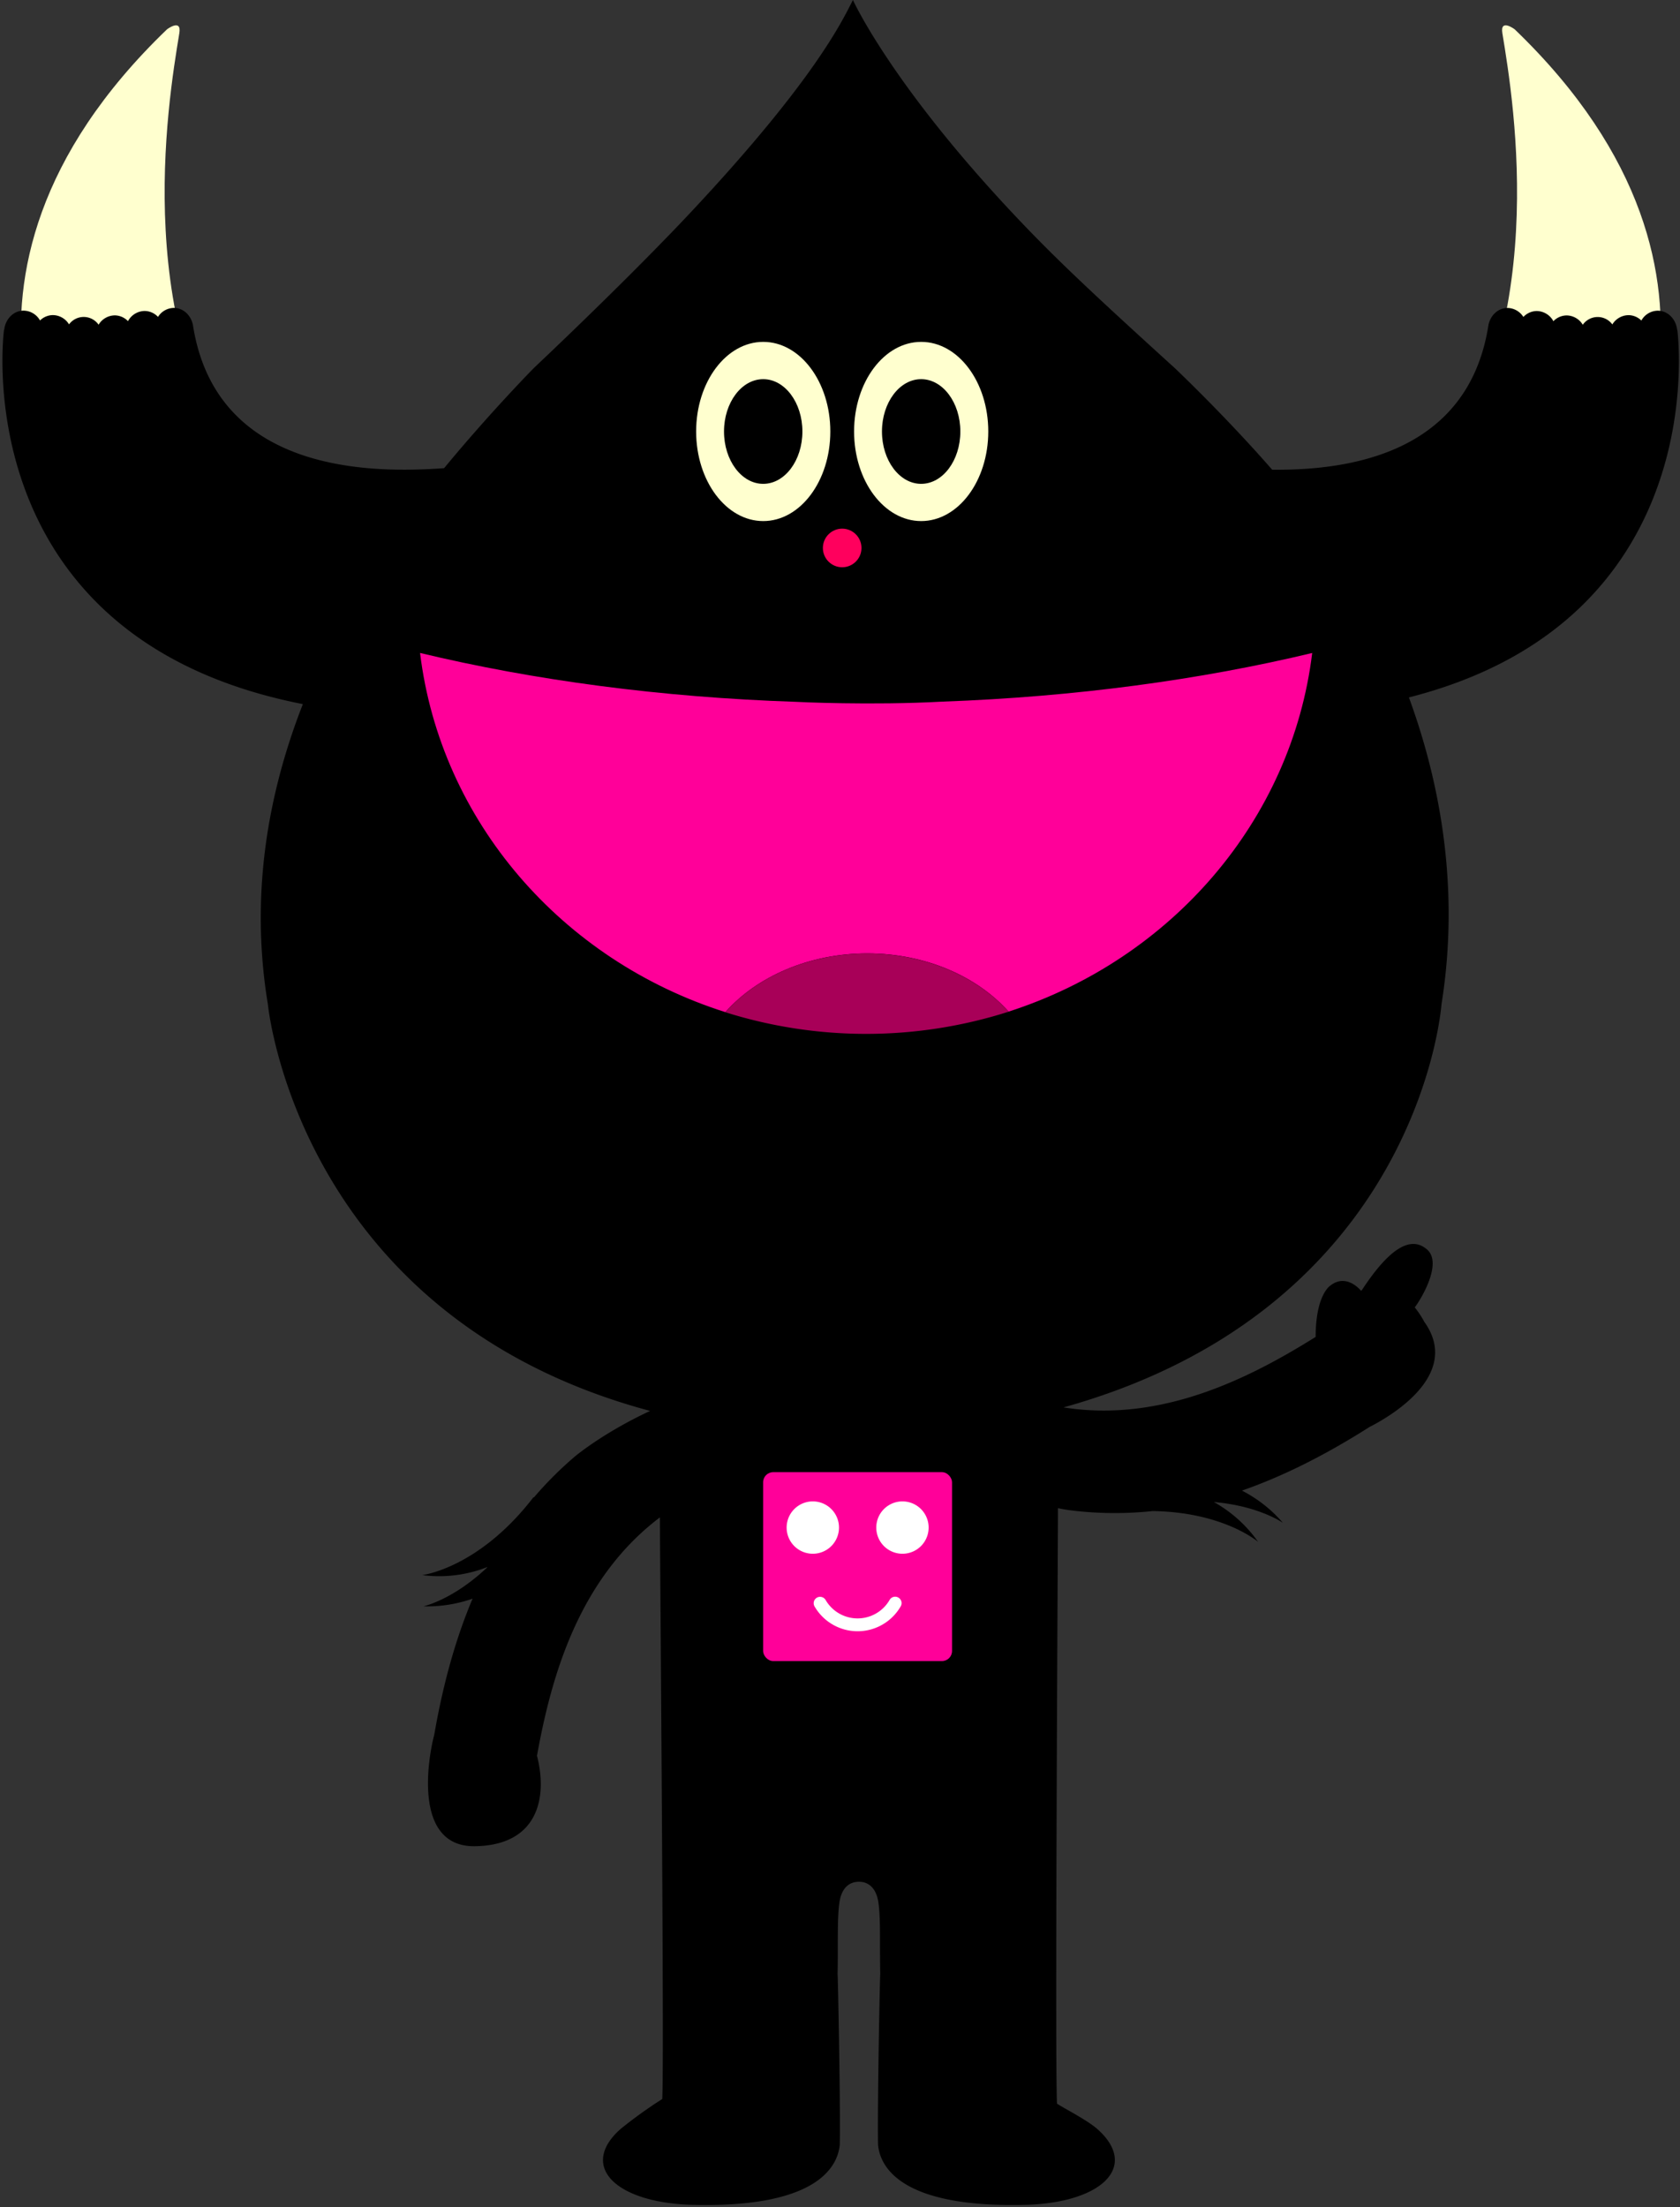 <svg xmlns="http://www.w3.org/2000/svg" viewBox="0 0 625 821"><rect x="0" y="0" width="625" height="821" fill="#333333" stroke="none"/><g fill="none" transform="translate(.904)"><path fill="#FFFFCF" d="M27.336 191.6s-63.8-86.76 33.89-180.69c0 0 5.52-4.18 4.58 1.47-4.32 26.23-18.65 112.72 28.29 170.32l-66.76 8.9Zm569.15 0s63.79-86.76-33.89-180.69c0 0-5.52-4.18-4.58 1.47 4.32 26.23 18.65 112.71-28.29 170.32l66.76 8.9Z"/><path fill="#000" d="M623.096 122.64s0 .07-.06.11c-.41-4-3.46-7.18-7.21-7.18a7.14 7.14 0 0 0-6.11 3.67 6.84 6.84 0 0 0-4.79-2 7.11 7.11 0 0 0-6 3.45 6.77 6.77 0 0 0-11 .12 7.12 7.12 0 0 0-6-3.47 6.89 6.89 0 0 0-4.93 2.15 7.15 7.15 0 0 0-6.17-3.79 6.9 6.9 0 0 0-5 2.21 7.09 7.09 0 0 0-5.89-3.35c-3.65 0-6.65 3-7.18 6.85-7.63 47.16-51.46 53.63-80.38 53.33-17.54-20.12-36.23-37.81-36.23-37.81-24.19-22-39.57-36.11-53.87-50.86C331.586 33.69 316.406 0 316.406 0c-3.92 7.7-14.31 29.89-60.44 79.09-14.51 15.48-37.09 37.81-58.27 57.82 0 0-16.33 16.58-33.38 37.25-26.29 1.89-84.47 2.26-93.37-52.77-.53-3.87-3.53-6.85-7.18-6.85a7.09 7.09 0 0 0-5.89 3.35 6.9 6.9 0 0 0-5-2.21 7.15 7.15 0 0 0-6.17 3.79 6.89 6.89 0 0 0-4.93-2.15 7.12 7.12 0 0 0-6 3.47 6.77 6.77 0 0 0-11-.12 7.11 7.11 0 0 0-6-3.45 6.85 6.85 0 0 0-4.79 2 7.14 7.14 0 0 0-6.11-3.67c-3.75 0-6.81 3.15-7.21 7.18 0 0 0-.07-.06-.11-.06-.04-15.33 114.51 111.16 139.31-12.91 33-19.79 70.82-13 111.74 0 0 11.1 116.08 142.18 151.19-17.94 8.37-28.2 17.14-28.2 17.14a136.11 136.11 0 0 0-15.09 15.13v-.29c-20.42 26.62-41.47 29.09-41.47 29.09a48.71 48.71 0 0 0 24.23-3l-.09.17c-12.8 12.11-23.71 14.45-23.71 14.45a51.13 51.13 0 0 0 18.29-2.85c-5.89 13.94-10.79 30.56-14.27 50.69-2 7.38-8.44 41.8 15.23 41.4 23.67-.4 26.93-18.43 23-33.67 5.14-28.32 15-65.43 45.73-88.65 0 12.44 1.66 203.5.87 216.36a167 167 0 0 0-15.53 11.17c-15.35 13.65-2.27 27.1 25.79 28.17 46.76 1.41 55-13.77 55.79-22.39.27-15.49-.7-63.44-.82-63.41.24-10.47-.2-20.55.68-26.62.77-5.35 3.54-7.62 7-7.73h.52c3.42.11 6.19 2.38 7 7.73.88 6.07.43 16.15.68 26.62-.12 0-1.09 47.92-.83 63.41.75 8.62 9 23.79 55.8 22.39 28.06-1.07 41.15-14.52 25.79-28.17-3.6-3.2-11.83-7.41-15-9.42-.8-12.87.3-205.78.34-218.22v-3.33c2.79.57 4.37.77 4.37.77a133.62 133.62 0 0 0 30.9.31c26.47.41 39.2 11.47 39.2 11.47a49.64 49.64 0 0 0-16.46-14.83c16.95 1.49 25.68 7.75 25.68 7.75a50.59 50.59 0 0 0-15.24-12c14.37-5 30.08-12.61 47.45-23.66 6.84-3.46 34.69-19.15 20.39-39.12a33.76 33.76 0 0 0-3.55-5.37c2.1-2.68 10.48-16.33 4.62-21.5-5.86-5.17-13.71-1-24.09 14.77a5.15 5.15 0 0 1-.48.59s-5.27-6.75-11.42-2c0 0-5.49 3.3-5.5 19.12-23.86 14.9-57 32.09-93.79 26.22 132.69-37 140.6-149.9 140.6-149.9 6.62-41.12.32-80.31-12.11-114.21 114.39-29.1 99.85-136.8 99.85-136.8Z"/><ellipse cx="283.036" cy="160.51" fill="#FFFFCF" rx="24.96" ry="33.33"/><ellipse cx="283.026" cy="160.52" fill="#000" rx="14.58" ry="19.47"/><ellipse cx="341.796" cy="160.51" fill="#FFFFCF" rx="24.96" ry="33.33"/><ellipse cx="341.786" cy="160.52" fill="#000" rx="14.58" ry="19.47"/><circle cx="312.406" cy="203.84" r="7.18" fill="#FF005D"/><path fill="#F09" d="M349.756 261c49.37-1.78 95.9-8.11 137.51-18.09-7.62 62.5-52.62 114-112.94 133.41-11.71-13.11-30.9-21.66-52.6-21.66-21.7 0-41.08 8.64-52.78 21.85-60.64-19.21-105.93-70.88-113.58-133.61 42.27 10.14 89.61 16.52 139.84 18.18 0 .04 28.13 1.38 54.55-.08Z"/><path fill="#A80058" d="M321.726 354.7c-21.81 0-41.08 8.64-52.78 21.85a174.37 174.37 0 0 0 105.38-.2c-11.71-13.1-30.9-21.65-52.6-21.65Z"/><rect width="70.28" height="70.28" x="282.996" y="547.64" fill="#F09" rx="3.75"/><path fill="#FFF" d="M333.306 594.29a2.38 2.38 0 0 0-3.25.87 13.75 13.75 0 0 1-23.83 0 2.382 2.382 0 0 0-4.12 2.39 18.51 18.51 0 0 0 32.08 0 2.38 2.38 0 0 0-.88-3.26Zm-41.56-25.73a9.74 9.74 0 1 0 19.47-.624 9.74 9.74 0 0 0-19.47.624Zm33.35 0a9.74 9.74 0 1 0 19.47-.624 9.74 9.74 0 0 0-19.47.624Z"/></g></svg>
